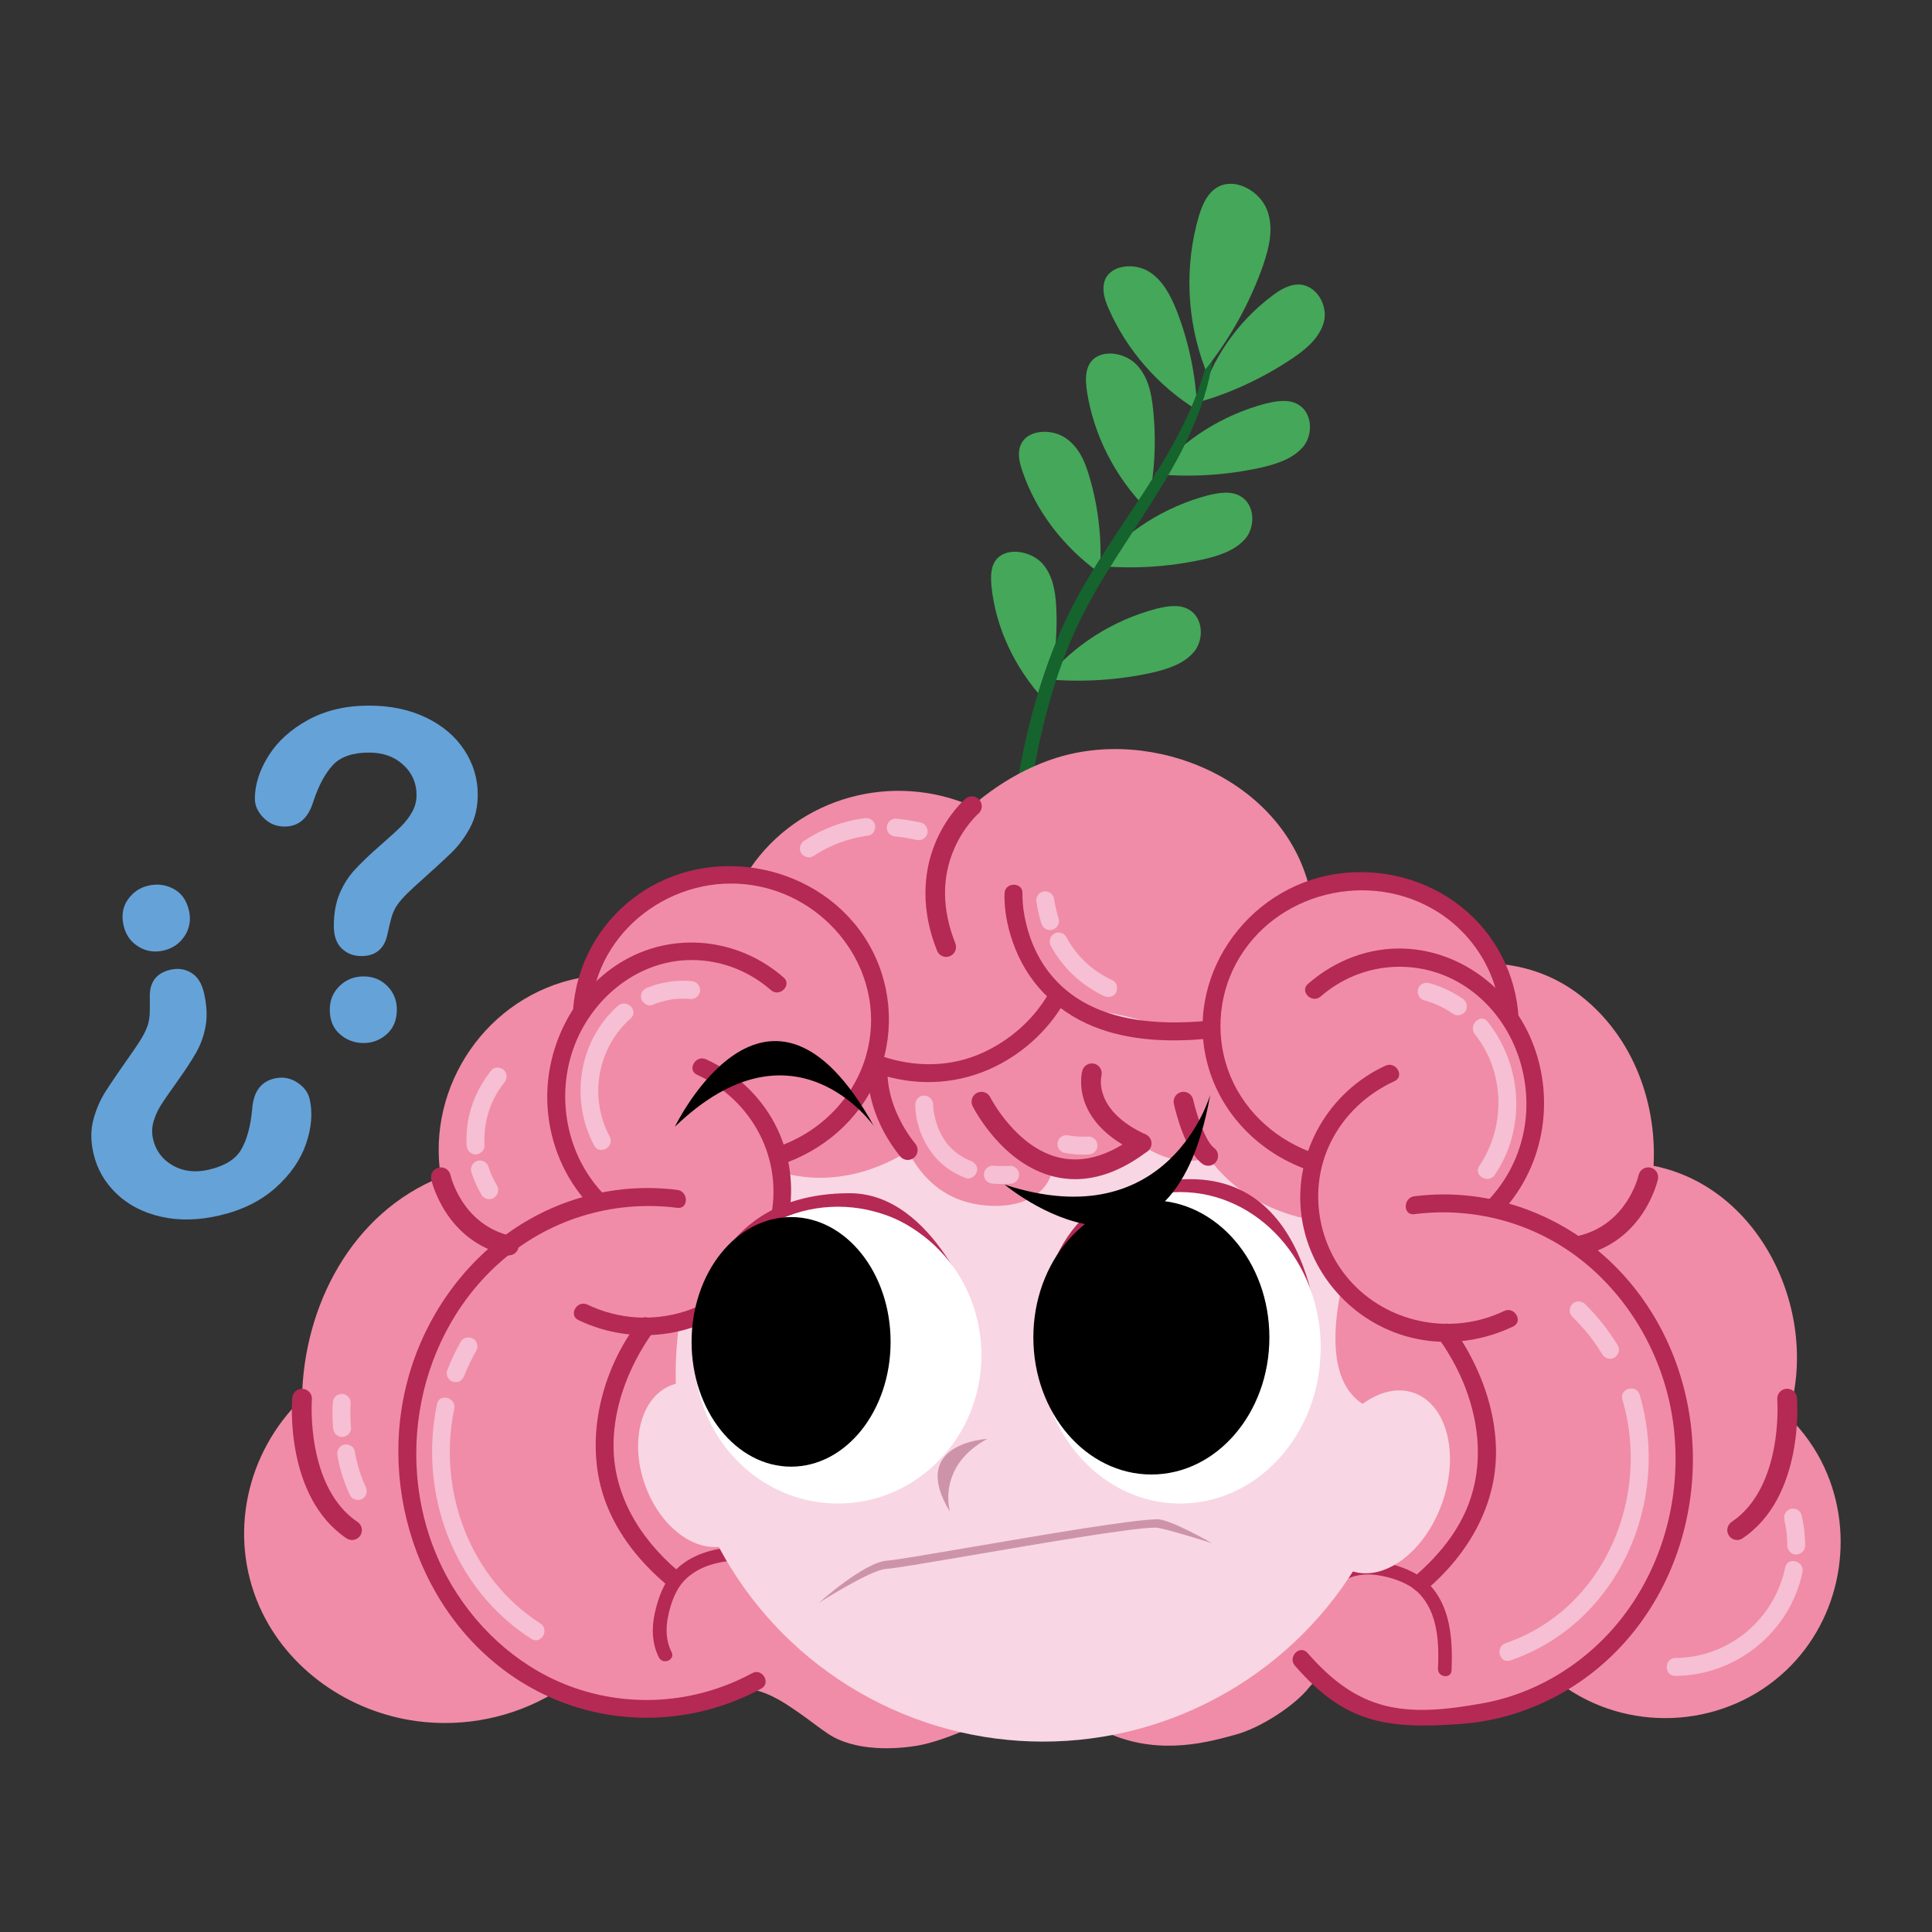 <?xml version="1.0" encoding="utf-8"?>
<!-- Generator: Adobe Illustrator 24.0.1, SVG Export Plug-In . SVG Version: 6.00 Build 0)  -->
<svg version="1.1" id="Capa_1" xmlns="http://www.w3.org/2000/svg" xmlns:xlink="http://www.w3.org/1999/xlink" x="0px" y="0px"
	 viewBox="0 0 566.93 566.93" style="enable-background:new 0 0 566.93 566.93;" xml:space="preserve">
<rect x="0" y="0" width="566.93" height="566.93" fill="#333333" stroke="none"/>
<style type="text/css">
	.st0{fill:#F9D6E4;}
	.st1{fill:#45A759;}
	.st2{fill:#15632D;}
	.st3{fill:#F08CA7;}
	.st4{fill:#B52955;}
	.st5{fill:#F6BFD3;}
	.st6{fill:#FFFFFF;}
	.st7{fill:#CD94A9;}
	.st8{fill:#E16874;}
	.st9{fill:#EEEEEE;}
	.st10{fill:#C9C7C7;}
	.st11{clip-path:url(#SVGID_2_);}
	.st12{clip-path:url(#SVGID_2_);fill:#F08CA7;}
	.st13{fill:#CBC9CA;}
	.st14{fill:#E1E0E0;}
	.st15{fill:#B693C3;}
	.st16{fill:#F8DF28;}
	.st17{fill:#65A2D8;}
	.st18{fill:#DEE275;}
	.st19{fill:#FFDB43;}
	.st20{fill:#E75C2A;}
	.st21{fill:#F49D4E;}
	.st22{opacity:0.5;}
	.st23{fill:#F3B0CF;}
	.st24{fill:#704F9A;}
	.st25{fill:#616160;}
	.st26{fill:#5AE4A7;}
	.st27{fill:#FF0000;}
	.st28{fill:#82CEE0;}
	.st29{fill:#9E6D0B;}
	.st30{fill:#828E0C;}
	.st31{fill:#FFFF00;}
	.st32{clip-path:url(#SVGID_4_);}
	.st33{clip-path:url(#SVGID_4_);fill:#F08CA7;}
	.st34{clip-path:url(#SVGID_6_);}
	.st35{clip-path:url(#SVGID_6_);fill:#F08CA7;}
	.st36{fill:none;stroke:#B52955;stroke-width:3;stroke-linecap:round;stroke-linejoin:round;stroke-miterlimit:10;}
</style>
<g>
	<g>
		<path class="st1" d="M351.31,120.35c-11.52-7.1-20.74-17.75-25.96-29.73c-1.26-2.72-2.2-5.98-0.99-8.76
			c1.97-4.18,8.57-4.74,12.75-2.18c4.18,2.57,6.44,7.16,8.22,11.59C348.97,100.68,350.95,110.54,351.31,120.35z"/>
		<path class="st1" d="M336.53,149.4c-9.45-9.58-15.64-21.9-17.59-34.67c-0.45-3.09-0.55-6.44,1.33-8.74
			c2.99-3.58,9.62-2.6,13.09,0.87s4.51,8.42,4.99,13.05C339.39,129.7,338.86,139.73,336.53,149.4z"/>
		<path class="st1" d="M322.78,168.21c-10.67-7.58-18.8-18.24-22.75-29.92c-0.98-2.76-1.67-5.93-0.13-8.46
			c2.25-3.83,8.87-4.01,12.85-1.25c3.98,2.75,5.75,7.18,7,11.56C322.4,149.2,323.4,158.72,322.78,168.21z"/>
		<path class="st1" d="M352,117.91c3.34-12.26,10.93-23.34,21.36-31.15c2.41-1.86,5.47-3.63,8.6-3.21c4.92,0.78,7.73,6.58,6.5,11.01
			c-1.27,4.54-5.12,7.83-9.01,10.46C371.13,110.62,361.82,115.12,352,117.91z"/>
		<path class="st1" d="M338.93,139.11c8.17-9.99,19.67-17.31,32.56-20.71c3.11-0.73,6.6-1.33,9.34,0.24
			c4.26,2.34,4.56,8.69,1.69,12.31c-3.03,3.69-7.92,5.22-12.65,6.3C359.84,139.45,349.38,140.11,338.93,139.11z"/>
		<path class="st1" d="M322.01,166.03c8.17-9.99,19.67-17.31,32.56-20.71c3.11-0.73,6.6-1.33,9.34,0.24
			c4.26,2.34,4.56,8.69,1.69,12.31c-3.03,3.69-7.92,5.22-12.65,6.3C342.93,166.37,332.46,167.03,322.01,166.03z"/>
		<path class="st1" d="M306.55,205.56c-8.79-9.49-14.42-21.48-15.62-33.63c-0.25-2.89-0.26-6.08,1.82-8.18
			c3.28-3.22,9.8-1.91,13.01,1.48c3.18,3.5,3.9,8.21,4.17,12.64C310.44,187.24,309.29,196.67,306.55,205.56z"/>
		<path class="st1" d="M306.9,199.3c8.17-9.99,19.67-17.31,32.56-20.71c3.11-0.73,6.6-1.33,9.34,0.24
			c4.26,2.34,4.56,8.69,1.69,12.31c-3.03,3.69-7.92,5.22-12.65,6.3C327.81,199.64,317.22,200.26,306.9,199.3z"/>
		<g>
			<path class="st2" d="M356.42,99.25c0.07-0.61-0.86-0.68-0.81-0.02c-5.33,33.4-31.89,56.54-44.78,86.87
				c-6.19,14.61-10.17,29.97-12.61,45.6c-2.63,16.2-5.01,33.26-4.63,49.84c-0.05,2.15,3.16,2.35,3.46,0.28
				c2.59-16.47,2.61-33.43,5.32-49.86c2.74-16.93,6.86-33.9,14.3-49.37C329.76,155.27,355.05,131.06,356.42,99.25L356.42,99.25z"/>
		</g>
		<path class="st1" d="M353.72,108.41c-5.58-14.53-6.16-30.54-1.91-45.05c1.04-3.47,2.69-7.12,5.96-8.7c5.2-2.45,12,1.65,14.03,6.93
			c2.03,5.28,0.66,10.94-1.13,16.2C366.82,88.74,361.09,99.18,353.72,108.41z"/>
	</g>
	<g>
		<path class="st3" d="M389.55,493.46c0,0-0.02-0.04-0.05-0.1C388.77,493,389.55,493.46,389.55,493.46z"/>
		<path class="st3" d="M535.33,430.57c-2.6-5.61-6.25-10.69-10.66-14.99c9.55-29.65-7.59-67.14-39.45-73.48
			c1.07-19.54-6.81-39.59-23.15-51.21c-6.22-4.42-13.41-7.07-20.98-7.91c-0.58-0.06-1.06,0.04-1.43,0.26
			c-1.28-1.4-1.67-2.72-1.67-2.72s-4.48-9.18-18.21-17.57c-13.73-8.39-29.21-3.99-34.1-2.73c-0.54,0.14-1.02,0.22-1.45,0.26
			c-7.8-31.61-45.88-47.75-75.45-37.7c-8.71,2.96-16.63,7.79-23.56,13.79c-23.15-10.14-50.77-2.81-65.14,18.33
			c-0.26,0.39-0.4,0.77-0.44,1.13c-1.42,0.34-2.47,0.29-2.47,0.29s0.72-2.09-18.69,2.78c-19.41,4.88-24.08,22.32-25.93,27.18
			c-0.15,0.39-0.32,0.75-0.5,1.07c-0.54-0.36-1.22-0.54-2.01-0.38c-26.96,5.25-44.99,31.51-40.68,58.46
			c-26.14,10.48-40.28,37.74-40.74,64.98c0,0-0.01,0.01-0.01,0.01c-16.32,15.78-21.7,39.99-12.52,60.91
			c8.15,18.56,26.46,31.12,46.34,33.74c13.85,1.83,28-1.06,40.01-8.19c0.5-0.29,0.83-0.67,1.03-1.09c0.75,0.19,1.2,0.39,1.2,0.39
			s10.84,3.39,19.73,4.73c8.89,1.34,20.8,1.18,29.46-4.27c8.65-5.45,10.76-0.8,10.76-0.8s10.26,6.99,18.23,12.38
			c7.97,5.39,20.11,4.7,26.88,3.48c6.77-1.23,23.4-7.52,28.2-14.37c4.8-6.85,6.78-1.63,6.78-1.63s6.4,6.64,21.42,12.85
			c15.02,6.21,29.15,2,36.51,0c7.36-2,17.3-8.55,21.39-13.69c3.67-4.61,5.2-2.09,5.48-1.52c0.67,0.32,2.6,1.33,7.55,3.99
			c10.36,5.57,23.64,6.36,34.83,5.19c11.2-1.17,21.06-4.86,24.24-7.84c0.86-0.81,1.68-1.32,2.49-1.58
			c-0.05,0.85,0.29,1.73,1.19,2.33c19.9,13.39,46.96,11.21,64.35-5.31C540.19,474.91,544.6,450.57,535.33,430.57z"/>
	</g>
	<g>
		<path class="st3" d="M133.65,322.53c0,0,3.2-14.5,14.52-21.76c11.32-7.27,18-9.75,18-9.75s4.54,0.54,6.38-4.31
			c1.85-4.85,6.52-22.3,25.93-27.18s18.69-2.78,18.69-2.78s5.47,0.23,8.45-4.44c2.98-4.67,14.38-15.4,28.87-16.56
			c14.5-1.16,27.8,2.83,27.8,2.83s2.34,3.57,9.85-3.04c7.51-6.61,18.96-13.26,36.82-12.15c17.85,1.11,28.89,5.04,36.64,13.04
			c7.75,8,14.33,17.5,14.33,17.5l0.9,4.61c0,0-0.05,3.39,4.84,2.13c4.89-1.26,20.37-5.66,34.1,2.73
			c13.73,8.39,18.21,17.57,18.21,17.57s1.22,4.17,6.56,5.6c5.34,1.43,25.67,8.67,31.88,25.57c6.2,16.91,6.25,24.02,6.25,24.02
			l0.07,4.99c0,0,0.05,2.31,4.64,4.58c4.6,2.27,20.95,5.9,29.33,23.24c8.39,17.33,9.3,27.19,8.09,34.08
			c-1.2,6.89-4.25,13.41-1.54,15.26c2.7,1.85,14.89,17.25,14.34,32.88c-0.55,15.64-6.11,26.76-11.58,33.57
			c-5.47,6.81-12.73,13.6-26.03,16.06c-13.3,2.45-29.45-0.6-33.81-4.18c-4.36-3.58-6.87-4.49-10.05-1.51
			c-3.18,2.98-13.04,6.66-24.24,7.84c-11.2,1.17-24.47,0.38-34.83-5.19c-10.36-5.57-7.5-3.88-7.5-3.88s-1.43-3.72-5.53,1.41
			c-4.09,5.14-14.03,11.69-21.39,13.69c-7.36,2-21.49,6.21-36.51,0c-15.02-6.21-21.42-12.85-21.42-12.85s-1.97-5.22-6.78,1.63
			c-4.8,6.85-21.42,13.14-28.2,14.37c-6.77,1.23-18.92,1.91-26.88-3.48c-7.97-5.39-20.33-17.03-28.99-11.58
			c-8.65,5.45-20.57,5.61-29.46,4.27c-8.89-1.34-19.73-4.73-19.73-4.73s-4.71-2.13-8.62,1.15c-3.91,3.28-33.39,11.12-50.79,0
			c-17.4-11.12-27.89-22.4-30.34-38.68c-2.45-16.28,0.69-25.7,5.15-32.69c4.45-6.99,7.16-10.31,7.16-10.31s3.49-2.63,4.05-8.62
			s3.21-29.2,14.72-40.59c11.51-11.39,19.19-16.25,19.19-16.25s7.03-0.66,6.57-6.33C131.3,338.62,133.26,326.26,133.65,322.53z"/>
		<g>
			<path class="st4" d="M395.06,463.46c3.36-1.7,6.97-1.74,10.6-0.99c3.81,0.79,7.99,2.27,10.75,5.11
				c5.59,5.75,5.88,14.58,5.56,22.09c-0.11,2.56,3.88,3.08,3.98,0.49c0.37-9-0.22-19.17-7.14-25.82c-3.32-3.19-7.93-4.82-12.35-5.8
				c-4.36-0.96-8.96-0.83-13,1.21C391.18,460.93,392.75,464.63,395.06,463.46L395.06,463.46z"/>
		</g>
		<g>
			<path class="st4" d="M197.06,484.77c-1.7-3.36-1.74-6.97-0.99-10.6c0.79-3.81,2.27-7.99,5.11-10.75
				c5.75-5.59,14.58-5.88,22.09-5.56c2.56,0.11,3.08-3.88,0.49-3.98c-9-0.37-19.17,0.22-25.82,7.14c-3.19,3.32-4.82,7.93-5.8,12.35
				c-0.96,4.36-0.83,8.96,1.21,13C194.54,488.65,198.24,487.08,197.06,484.77L197.06,484.77z"/>
		</g>
		<circle class="st0" cx="306.07" cy="403.26" r="107.8"/>
		<path class="st3" d="M361.12,315.94c-0.73-1.41-2.12-1.57-3.22-1.04c-1.33-3.18-2.55-6.29-2.39-7.06
			c0.33-1.67-0.44-5.18-0.44-5.18s-12.3,0.73-16.72,0c-4.42-0.73-20.56-5.43-23.15-7.2c-2.59-1.77-4.64-3.33-6.4,0
			c-1.75,3.33-3.97,6.38-13.58,12.2c-9.6,5.82-13.39,7.94-16.81,8.03c-3.42,0.09-11.57-1.12-11.57-1.12s-0.03-0.01-0.08-0.01
			c-0.77-2.46-5.06-2.16-5.14,0.89c-0.4,14.95,6.26,32.79,21.88,37.24c9.07,2.59,22.87,1.56,25.42-9.54
			c0.04-0.18,0.07-0.35,0.11-0.53c1.41,0.36,2.84,0.65,4.27,0.85c6.29,0.88,13.42,0.21,18.52-3.92c1.28-1.03,2.32-2.27,3.14-3.63
			c4.87,3.36,10.85,5.53,16.81,4.46c6.91-1.25,11.53-7.04,11.89-13.93C363.86,322.77,362.8,319.18,361.12,315.94z"/>
		<path class="st3" d="M221.39,340.74c0,0,28.24,18.3,61.02-16.03c0,0,32.68-33.88-7.88-34.33
			C233.98,289.94,219.29,323.34,221.39,340.74z"/>
		<path class="st3" d="M347.28,323.69c0,0,5.86,35.53,51.99,35.67c0,0,28.48-33.3,2.85-55.44
			C376.48,281.77,347.28,296.89,347.28,323.69z"/>
		<path class="st3" d="M327.8,272.93l-32.58,34.73c0,0-8.05,12.49-33.6,7.79c0,0-9.49,11.93-34.04,21.28c0,0,15.47,47.18-39.87,50.7
			C187.7,387.43,166.15,261.07,327.8,272.93z"/>
		<path class="st3" d="M399.27,359.36c0,0-19.1,46.22,4.06,54.28s66.17-1.04,42.31-40.16C421.78,334.36,399.27,359.36,399.27,359.36
			z"/>
		<path class="st3" d="M356.14,284.92c0,0-18.46,43.32,30.05,53.68c0,0-14.44,61.2,65.26,47.76
			C451.45,386.35,458.18,259.91,356.14,284.92z"/>
		<g>
			<path class="st4" d="M307.69,291.58c-4.43,7.64-11.33,13.69-19.36,17.35c-9.33,4.26-19.73,4.3-29.38,1.07
				c-3.22-1.08-4.6,4-1.4,5.07c10.78,3.61,22.28,3.3,32.71-1.28c9.1-3.99,16.98-10.97,21.97-19.56
				C313.94,291.3,309.39,288.65,307.69,291.58L307.69,291.58z"/>
		</g>
		<g>
			<path class="st4" d="M294.78,262.15c-0.2,5.43,1.14,11.21,3.14,16.22c4.52,11.35,13.52,19.61,25.03,23.64
				c10.02,3.5,20.96,3.76,31.43,2.79c3.34-0.31,3.37-5.57,0-5.26c-14.81,1.38-31.87,0.33-43.24-10.52
				c-6.13-5.85-9.57-13.65-10.79-21.94c-0.11-0.73,0.07,0.56-0.02-0.15c-0.02-0.2-0.05-0.4-0.07-0.6c-0.04-0.36-0.08-0.73-0.11-1.09
				c-0.04-0.54-0.08-1.08-0.1-1.62c-0.02-0.49-0.03-0.99-0.02-1.48C300.16,258.77,294.9,258.77,294.78,262.15L294.78,262.15z"/>
		</g>
		<g>
			<path class="st4" d="M441.38,384.7c-14.78,7.09-32.83,4-44.23-7.81c-10.57-10.94-13.44-27.9-6.7-41.62
				c3.97-8.08,10.62-14.28,18.77-18.02c3.07-1.41,0.4-5.94-2.65-4.54c-16.62,7.63-26.97,25.38-24.72,43.64
				c2.06,16.71,14.19,30.81,30.3,35.63c10.59,3.17,21.96,2.02,31.89-2.74C447.08,387.77,444.42,383.24,441.38,384.7L441.38,384.7z"
				/>
		</g>
		<g>
			<path class="st4" d="M422.34,393.02c-0.76-0.97,0.19,0.28,0.43,0.61c0.69,0.97,1.34,1.97,1.96,2.99
				c2.07,3.38,3.88,6.94,5.29,10.65c4.15,10.88,5.12,22.75,1.03,33.8c-3.18,8.6-9.22,15.74-16.1,21.65
				c-2.57,2.21,1.16,5.91,3.72,3.72c12.05-10.36,20.44-24.44,20.32-40.66c-0.08-10.69-3.56-21.26-8.9-30.45
				c-1.22-2.09-2.53-4.13-4.03-6.03C423.97,386.64,420.27,390.38,422.34,393.02L422.34,393.02z"/>
		</g>
		<g>
			<path class="st4" d="M386.18,338.59c-11.11-3.64-20.53-11.82-25.08-22.68c-4.48-10.67-3.85-23.11,1.67-33.28
				c11.34-20.91,39.18-27.62,59.15-15.01c10.77,6.8,17.74,18.45,18.45,31.17c0.19,3.36,5.45,3.39,5.26,0
				c-0.72-12.81-6.78-24.72-16.85-32.71c-10.33-8.19-23.66-11.56-36.67-9.63c-26.54,3.94-45.26,30.92-37.41,57.07
				c4.33,14.43,15.89,25.48,30.08,30.12C388.01,344.72,389.39,339.64,386.18,338.59L386.18,338.59z"/>
		</g>
		<g>
			<path class="st4" d="M387.53,292.42c11.63-10.16,28.43-11.62,41.57-3.51c12.71,7.85,19.57,22.73,18.75,37.46
				c-0.52,9.41-4.32,18.45-10.72,25.37c-2.29,2.48,1.41,6.21,3.72,3.72c12.77-13.81,15.71-34.28,8.07-51.37
				c-6.47-14.47-20.66-25.03-36.66-25.72c-10.52-0.46-20.58,3.47-28.45,10.35C381.26,290.93,384.99,294.63,387.53,292.42
				L387.53,292.42z"/>
		</g>
		<path class="st3" d="M438.91,377.41c0,0,23.51,6.9,22.22,42.36c-1.29,35.46-14.14,45.4-18.43,55.45
			c-4.29,10.05,16.31,21.32,30.02,7.19c13.71-14.13,26.26-44.53,19.49-72.42c-6.77-27.9-15.52-35.41-31.09-45.57
			C445.56,354.26,425.86,364.11,438.91,377.41z"/>
		<g>
			<path class="st4" d="M415,356.29c18.7-2.38,37.47,3.21,51.68,15.66c13.61,11.92,22.36,28.94,24.46,46.89
				c2.18,18.56-2.28,37.56-12.99,52.93c-10.1,14.48-25.61,24.88-43.03,28.04c-22.98,4.18-36.28,2.64-51.43-14.76
				c-2.23-2.56-5.93,1.18-3.72,3.72c14.6,16.77,26.57,18.76,48.91,17.09c18.85-1.41,36.44-10.61,48.74-24.9
				c26.31-30.57,25.47-78.6-2.3-107.98c-15.48-16.37-37.91-24.8-60.32-21.94C411.69,351.46,411.65,356.72,415,356.29L415,356.29z"/>
		</g>
		<path class="st3" d="M120.8,411.65c0,0,9.43-34.6,28.51-45.74c19.09-11.15,27.58-13.72,35.46-14.18
			c7.88-0.46,14.78,1.31,13.3,5.49c-1.48,4.19-26.84,10.23-31.77,26.17c-4.93,15.94-14.78,42.91-4.19,63.41
			c10.59,20.5,18.47,41.43,11.08,42.91c-7.39,1.48-44.21-11.23-50.05-39.23C117.29,422.48,118.83,419.77,120.8,411.65z"/>
		<g>
			<g>
				<path class="st4" d="M169.73,387.37c16.78,8.05,37.23,5.01,50.37-8.38c12.3-12.53,15.52-31.68,8.08-47.57
					c-4.26-9.09-11.89-16.41-20.98-20.58c-3.05-1.4-5.73,3.13-2.65,4.54c14.7,6.75,23.89,21.77,22.23,38.03
					c-1.48,14.5-12.08,27.03-25.88,31.42c-9.38,2.99-19.63,2.26-28.51-2C169.35,381.37,166.68,385.9,169.73,387.37L169.73,387.37z"
					/>
			</g>
			<g>
				<path class="st4" d="M187.7,387.43c-11.53,14.65-16.66,36.13-9.82,53.8c3.56,9.21,9.77,16.94,17.21,23.34
					c2.55,2.2,6.29-1.51,3.72-3.72c-11.29-9.71-19.15-22.58-18.76-37.82c0.24-9.59,3.5-18.98,8.34-27.2
					c0.74-1.26,1.52-2.49,2.35-3.69c0.28-0.4,1.44-1.94,0.69-0.99C193.49,388.52,189.8,384.77,187.7,387.43L187.7,387.43z"/>
			</g>
			<g>
				<path class="st4" d="M228.98,341.8c12.53-4.1,23.11-13.17,28.34-25.37c5.18-12.1,4.62-26.04-1.46-37.7
					c-12.46-23.89-44.45-31.79-66.96-17.32c-12.23,7.87-19.95,21.01-20.77,35.53c-0.19,3.38,5.07,3.37,5.26,0
					c1.34-23.91,24.32-40.88,47.6-37.16c23.29,3.73,39.85,26.96,33.11,50.14c-3.71,12.78-13.97,22.69-26.52,26.8
					C224.38,337.78,225.75,342.86,228.98,341.8L228.98,341.8z"/>
			</g>
			<g>
				<path class="st4" d="M229.95,286.83c-13.38-11.68-32.72-13.73-47.94-4.33c-14.33,8.85-22.43,25.73-21.33,42.43
					c0.7,10.69,4.95,20.78,12.23,28.65c2.3,2.49,6.01-1.24,3.72-3.72c-11.08-11.98-13.83-30.1-7.25-45
					c5.59-12.66,17.7-22.34,31.77-23.1c9.22-0.5,18.15,2.73,25.09,8.79C228.77,292.77,232.5,289.06,229.95,286.83L229.95,286.83z"/>
			</g>
			<g>
				<path class="st4" d="M198.77,349.17c-18.3-2.33-36.82,2.77-51.45,13.97c-13.99,10.72-23.89,26.28-28.1,43.37
					c-8.59,34.91,6.99,74.28,39.9,90.46c20.35,10,44.33,9.34,64.25-1.45c2.98-1.61,0.32-6.15-2.65-4.54
					c-16.8,9.1-36.82,10.42-54.6,3.39c-14.96-5.92-27.25-17.54-34.91-31.58C115,433.04,120.88,393.91,146.07,371
					c14.33-13.04,33.51-19.01,52.7-16.57C202.11,354.85,202.08,349.59,198.77,349.17L198.77,349.17z"/>
			</g>
		</g>
		<path class="st4" d="M203.79,397.65c0,0-1.43-47.51,45.55-47.51c24.98,0,37.19,36.1,37.19,36.1s-11.82-36.93-44.28-30.64
			C208.28,362.19,203.79,397.65,203.79,397.65z"/>
		<path class="st4" d="M387.56,401.63c0,0,1.07-55.61-38.2-55.61c-41.58,0-43.37,37.51-43.37,37.51s8.82-36.82,46.46-32.15
			C388.48,355.86,387.56,401.63,387.56,401.63z"/>
		<g>
			<g>
				<path class="st5" d="M181.33,295.15c-11.53,10.2-14.2,27.54-6.97,40.99c1.6,2.98,6.14,0.33,4.54-2.65
					c-6.17-11.48-3.6-26,6.15-34.62C187.59,296.62,183.86,292.92,181.33,295.15L181.33,295.15z"/>
			</g>
			<g>
				<path class="st5" d="M202.8,287.88c-4.33-0.37-8.78,0.3-12.8,1.94c-0.66,0.27-1.2,0.57-1.57,1.21
					c-0.33,0.56-0.47,1.39-0.27,2.03c0.4,1.22,1.87,2.39,3.23,1.84c1.85-0.75,3.78-1.31,5.76-1.63c0.11-0.02,0.22-0.03,0.33-0.05
					c-0.34,0.04-0.35,0.04-0.04,0.01c0.22-0.03,0.44-0.05,0.66-0.07c0.52-0.05,1.03-0.08,1.55-0.1c1.05-0.04,2.11,0,3.16,0.09
					c1.37,0.12,2.69-1.29,2.63-2.63C205.37,288.98,204.28,288,202.8,287.88L202.8,287.88z"/>
			</g>
			<g>
				<path class="st5" d="M291.35,347.33c1.69,0.13,3.38,0.13,5.07,0.04c0.7-0.04,1.36-0.27,1.86-0.77c0.46-0.46,0.8-1.2,0.77-1.86
					c-0.03-0.68-0.25-1.39-0.77-1.86c-0.5-0.46-1.16-0.81-1.86-0.77c-1.69,0.1-3.38,0.09-5.07-0.04c-0.64-0.05-1.42,0.33-1.86,0.77
					c-0.46,0.46-0.8,1.2-0.77,1.86c0.03,0.68,0.25,1.39,0.77,1.86C290.02,347.05,290.62,347.27,291.35,347.33L291.35,347.33z"/>
			</g>
			<g>
				<path class="st5" d="M268.58,324.1c0.01,6.04,2.72,12.48,7.01,16.69c2.24,2.2,4.91,3.77,7.83,4.9c1.32,0.51,2.88-0.57,3.23-1.84
					c0.41-1.49-0.51-2.72-1.84-3.23c-0.17-0.07-0.34-0.13-0.51-0.2c0.05,0.02,0.29,0.12,0.01,0c-0.28-0.13-0.55-0.25-0.83-0.39
					c-0.52-0.26-1.03-0.55-1.53-0.86c-0.47-0.3-0.94-0.61-1.38-0.95c0.39,0.29-0.17-0.14-0.28-0.24c-0.23-0.19-0.45-0.4-0.68-0.6
					c-0.37-0.35-0.73-0.72-1.08-1.1c-0.14-0.16-0.28-0.32-0.42-0.48c-0.09-0.11-0.18-0.22-0.27-0.33c-0.25-0.29,0.25,0.34,0.02,0.04
					c-0.58-0.78-1.11-1.59-1.58-2.45c-0.2-0.36-0.39-0.73-0.56-1.1c-0.09-0.2-0.18-0.39-0.27-0.59c-0.06-0.13-0.17-0.46,0.05,0.13
					c-0.04-0.11-0.09-0.22-0.13-0.33c-0.28-0.74-0.54-1.48-0.75-2.23c-0.19-0.68-0.36-1.37-0.49-2.06
					c-0.06-0.29-0.11-0.58-0.15-0.87c-0.02-0.11-0.03-0.23-0.05-0.34c-0.01-0.05,0.08,0.72,0.02,0.17
					c-0.06-0.58-0.13-1.15-0.13-1.73c0-1.42-1.21-2.63-2.63-2.63C269.78,321.47,268.58,322.67,268.58,324.1L268.58,324.1z"/>
			</g>
			<g>
				<path class="st5" d="M312.24,338.27c2.33,0.48,4.8,0.64,7.17,0.5c0.7-0.04,1.35-0.26,1.86-0.77c0.46-0.46,0.8-1.2,0.77-1.86
					c-0.03-0.68-0.25-1.39-0.77-1.86c-0.5-0.46-1.16-0.81-1.86-0.77c-1.75,0.11-3.51,0.02-5.25-0.21c0.23,0.03,0.47,0.06,0.7,0.09
					c-0.41-0.06-0.82-0.11-1.22-0.2c-0.7-0.14-1.4-0.1-2.03,0.26c-0.55,0.32-1.07,0.94-1.21,1.57c-0.15,0.67-0.12,1.43,0.27,2.03
					C311.02,337.61,311.57,338.13,312.24,338.27L312.24,338.27z"/>
			</g>
			<g>
				<path class="st5" d="M253.5,240.11c-6.23,0.84-12.25,3.11-17.49,6.56c-1.19,0.78-1.69,2.33-0.94,3.6
					c0.69,1.18,2.41,1.73,3.6,0.94c4.98-3.27,10.26-5.22,16.24-6.03c1.37-0.18,2.23-2.01,1.84-3.23
					C256.24,240.44,254.96,239.91,253.5,240.11L253.5,240.11z"/>
			</g>
			<g>
				<path class="st5" d="M270.27,241.39c-2.44-0.56-4.93-0.94-7.42-1.17c-0.63-0.06-1.42,0.34-1.86,0.77
					c-0.46,0.46-0.8,1.2-0.77,1.86c0.03,0.68,0.25,1.39,0.77,1.86c0.54,0.5,1.13,0.7,1.86,0.77c0.74,0.07,1.48,0.15,2.22,0.25
					c-0.23-0.03-0.47-0.06-0.7-0.09c1.51,0.21,3.02,0.48,4.51,0.82c0.68,0.16,1.41,0.09,2.03-0.26c0.55-0.32,1.07-0.94,1.21-1.57
					C272.42,243.28,271.71,241.72,270.27,241.39L270.27,241.39z"/>
			</g>
			<g>
				<path class="st5" d="M308.37,277.59c3.47,6.4,8.94,11.51,15.5,14.65c1.24,0.59,2.9,0.38,3.6-0.94c0.62-1.17,0.38-2.96-0.94-3.6
					c-1.72-0.82-3.37-1.77-4.94-2.86c-0.16-0.11-0.32-0.23-0.48-0.34c-0.06-0.05-0.62-0.46-0.38-0.28c0.26,0.2-0.23-0.18-0.28-0.22
					c-0.18-0.14-0.35-0.29-0.53-0.43c-0.65-0.54-1.27-1.11-1.87-1.71c-0.55-0.55-1.09-1.12-1.59-1.7c-0.25-0.29-0.49-0.58-0.73-0.87
					c-0.16-0.19-0.36-0.47-0.09-0.11c-0.12-0.16-0.24-0.32-0.36-0.48c-0.88-1.2-1.66-2.45-2.37-3.76c-0.66-1.21-2.43-1.7-3.6-0.94
					C308.09,274.78,307.67,276.29,308.37,277.59L308.37,277.59z"/>
			</g>
			<g>
				<path class="st5" d="M304.18,264.88c0.3,2.07,0.77,4.12,1.41,6.12c0.21,0.65,0.62,1.22,1.21,1.57c0.56,0.33,1.39,0.47,2.03,0.26
					c0.64-0.21,1.25-0.6,1.57-1.21c0.32-0.61,0.48-1.35,0.26-2.03c-0.63-2-1.1-4.04-1.41-6.12c-0.09-0.61-0.71-1.28-1.21-1.57
					c-0.56-0.33-1.39-0.47-2.03-0.26c-0.64,0.21-1.25,0.6-1.57,1.21c-0.09,0.21-0.18,0.42-0.27,0.63
					C304.06,263.95,304.06,264.41,304.18,264.88L304.18,264.88z"/>
			</g>
			<g>
				<g>
					<path class="st5" d="M142.18,336.13c-0.37-6.63,1.59-13.21,5.74-18.36c0.89-1.1,1.08-2.64,0-3.72c-0.92-0.92-2.82-1.11-3.72,0
						c-5.05,6.25-7.73,14.02-7.28,22.07c0.08,1.42,1.15,2.63,2.63,2.63C140.91,338.75,142.26,337.55,142.18,336.13L142.18,336.13z"
						/>
				</g>
				<g>
					<path class="st5" d="M145.84,347.91c-0.68-1.15-1.28-2.34-1.8-3.56c0.09,0.21,0.18,0.42,0.26,0.63
						c-0.35-0.83-0.66-1.67-0.93-2.53c-0.21-0.65-0.61-1.22-1.21-1.57c-0.56-0.33-1.39-0.47-2.03-0.26
						c-0.64,0.21-1.25,0.6-1.57,1.21c-0.32,0.61-0.48,1.35-0.27,2.03c0.74,2.34,1.74,4.61,2.99,6.72c0.34,0.57,0.93,1.03,1.57,1.21
						c0.63,0.17,1.47,0.1,2.03-0.26C146.09,350.74,146.59,349.18,145.84,347.91L145.84,347.91z"/>
				</g>
			</g>
			<g>
				<g>
					<path class="st5" d="M103.02,419.03c-0.23-2.45-0.27-4.92-0.12-7.38c0.09-1.38-1.27-2.69-2.63-2.63
						c-1.5,0.07-2.54,1.16-2.63,2.63c-0.15,2.46-0.11,4.93,0.12,7.38c0.07,0.71,0.25,1.34,0.77,1.86c0.46,0.46,1.2,0.8,1.86,0.77
						c0.68-0.03,1.39-0.25,1.86-0.77C102.69,420.4,103.08,419.71,103.02,419.03L103.02,419.03z"/>
				</g>
				<g>
					<path class="st5" d="M107.29,436.22c-0.19-0.41-0.38-0.83-0.57-1.25c-0.12-0.27-0.1-0.24,0.03,0.08
						c-0.05-0.12-0.1-0.24-0.15-0.36c-0.07-0.18-0.15-0.37-0.22-0.55c-0.35-0.9-0.67-1.81-0.95-2.73c-0.57-1.84-1.02-3.73-1.34-5.63
						c-0.23-1.36-1.97-2.24-3.23-1.84c-1.46,0.47-2.09,1.78-1.84,3.23c0.7,4.06,1.97,7.97,3.73,11.69c0.59,1.25,2.48,1.67,3.6,0.94
						C107.63,438.99,107.92,437.56,107.29,436.22L107.29,436.22z"/>
				</g>
			</g>
			<g>
				<g>
					<path class="st5" d="M128.23,412c-5.46,26.29,4.8,54.24,27.68,68.92c2.86,1.83,5.5-2.72,2.65-4.54
						c-20.81-13.35-30.23-39.08-25.27-62.98C133.99,410.1,128.92,408.69,128.23,412L128.23,412z"/>
				</g>
				<g>
					<path class="st5" d="M135.19,393.73c-1.54,2.74-2.86,5.59-4.02,8.52c-0.23,0.6-0.04,1.5,0.27,2.03
						c0.32,0.55,0.94,1.07,1.57,1.21c0.67,0.15,1.43,0.12,2.03-0.26c0.61-0.39,0.94-0.9,1.21-1.57c0.2-0.51,0.41-1.02,0.62-1.52
						c-0.09,0.21-0.18,0.42-0.26,0.63c0.92-2.18,1.97-4.3,3.13-6.37c0.68-1.2,0.33-2.93-0.94-3.6
						C137.54,392.13,135.91,392.45,135.19,393.73L135.19,393.73z"/>
				</g>
			</g>
			<g>
				<g>
					<path class="st5" d="M523.85,459.96c-3.2,15.29-16.55,26.45-32.22,26.56c-3.38,0.02-3.39,5.28,0,5.26
						c17.88-0.12,33.62-12.87,37.29-30.42C529.61,458.06,524.54,456.64,523.85,459.96L523.85,459.96z"/>
				</g>
				<g>
					<path class="st5" d="M523.6,446.01c0.27,1.16,0.48,2.33,0.64,3.5c-0.03-0.23-0.06-0.47-0.09-0.7c0.2,1.57,0.31,3.15,0.31,4.73
						c0,1.37,1.21,2.69,2.63,2.63c1.42-0.06,2.63-1.16,2.63-2.63c-0.01-3-0.37-6.01-1.05-8.93c-0.31-1.34-1.92-2.26-3.23-1.84
						C524.04,443.23,523.27,444.57,523.6,446.01L523.6,446.01z"/>
				</g>
			</g>
			<g>
				<path class="st5" d="M476.08,410.68c8.41,28.5-5.25,61.54-34.27,71.49c-3.18,1.09-1.82,6.17,1.4,5.07
					c31.69-10.86,47.2-46.58,37.94-77.95C480.2,406.05,475.12,407.43,476.08,410.68L476.08,410.68z"/>
			</g>
			<g>
				<path class="st5" d="M461.37,386.38c1.74,1.7,3.37,3.5,4.88,5.39c0.09,0.11,0.17,0.22,0.26,0.32c0.04,0.05,0.33,0.39,0.11,0.14
					c-0.24-0.28,0.13,0.17,0.17,0.23c0.08,0.11,0.17,0.22,0.25,0.33c0.37,0.5,0.73,1,1.09,1.51c0.71,1.02,1.39,2.07,2.04,3.13
					c0.72,1.17,2.39,1.72,3.6,0.94c1.18-0.76,1.71-2.34,0.94-3.6c-2.69-4.41-5.92-8.51-9.61-12.12c-0.98-0.96-2.75-1.05-3.72,0
					C460.42,383.7,460.32,385.36,461.37,386.38L461.37,386.38z"/>
			</g>
			<g>
				<path class="st5" d="M432.8,303.51c8.79,11.06,9.15,26.98,1.29,38.6c-1.9,2.81,2.65,5.44,4.54,2.65
					c9.28-13.72,8.1-32.13-2.11-44.97C434.42,297.14,430.72,300.89,432.8,303.51L432.8,303.51z"/>
			</g>
			<g>
				<path class="st5" d="M417.92,293.54c0.83,0.23,1.66,0.49,2.47,0.79c0.34,0.13,0.7,0.33,1.05,0.41
					c-0.38-0.16-0.44-0.19-0.18-0.08c0.1,0.04,0.2,0.09,0.3,0.13c0.2,0.09,0.39,0.18,0.59,0.27c1.51,0.71,2.96,1.56,4.35,2.5
					c1.14,0.78,2.97,0.25,3.6-0.94c0.71-1.33,0.27-2.77-0.94-3.6c-2.99-2.04-6.34-3.6-9.83-4.56c-1.32-0.37-2.92,0.45-3.23,1.84
					C415.77,291.7,416.5,293.15,417.92,293.54L417.92,293.54z"/>
			</g>
		</g>
		
			<ellipse transform="matrix(0.334 -0.943 0.943 0.334 -139.879 671.909)" class="st0" cx="405.44" cy="434.92" rx="27.68" ry="18.58"/>
		
			<ellipse transform="matrix(0.943 -0.334 0.334 0.943 -131.661 93.23)" class="st0" cx="205.44" cy="429.7" rx="17.35" ry="24.86"/>
		<ellipse class="st6" cx="346.31" cy="395.5" rx="41.25" ry="45.7"/>
		<ellipse class="st6" cx="245.89" cy="397.65" rx="42.1" ry="43.55"/>
		<ellipse cx="232.14" cy="393.76" rx="29.2" ry="36.62"/>
		<ellipse cx="337.86" cy="392.45" rx="34.63" ry="40.23"/>
		<path class="st7" d="M289.69,422.24c0,0-23.31,1.1-10.92,21.41C278.77,443.64,274.69,430.41,289.69,422.24z"/>
		<g>
			<path class="st7" d="M240.3,470.33c0,0,13.28-11.95,20.07-12.38c2.23-0.14,13.24-2.02,24.9-4.01
				c20.95-3.58,47.03-8.04,54.36-8.12c3.75-0.04,16.01,7.01,16.01,7.01s-14.45-4.59-16.64-4.57c-6.9,0.07-33.84,4.68-53.51,8.05
				c-14.23,2.44-23.08,3.93-25.47,4.08C255.47,460.63,240.3,470.33,240.3,470.33z"/>
		</g>
	</g>
	<g>
		<g>
			<path class="st4" d="M149.31,368.39c-0.21,0-0.43-0.02-0.65-0.07c-17.88-4.11-21.96-21.51-22.12-22.25
				c-0.35-1.56,0.64-3.11,2.2-3.45c1.56-0.35,3.1,0.63,3.45,2.19c0.14,0.62,3.52,14.6,17.77,17.87c1.56,0.36,2.53,1.91,2.17,3.47
				C151.82,367.48,150.63,368.39,149.31,368.39z"/>
		</g>
		<g>
			<path class="st4" d="M103.29,451.9c-0.56,0-1.12-0.16-1.61-0.49c-18.05-12.16-16.03-40.04-15.93-41.22
				c0.13-1.59,1.52-2.78,3.12-2.65c1.59,0.13,2.78,1.52,2.65,3.11l0,0c-0.02,0.26-1.83,25.7,13.4,35.96
				c1.33,0.89,1.68,2.69,0.78,4.02C105.13,451.46,104.22,451.9,103.29,451.9z"/>
		</g>
		<g>
			<path class="st4" d="M463.73,368.39c-1.32,0-2.51-0.91-2.82-2.25c-0.36-1.56,0.62-3.11,2.17-3.47
				c14.26-3.28,17.63-17.28,17.77-17.87c0.36-1.55,1.9-2.53,3.46-2.18c1.56,0.35,2.53,1.89,2.19,3.45
				c-0.16,0.74-4.24,18.14-22.12,22.25C464.16,368.36,463.94,368.39,463.73,368.39z"/>
		</g>
		<g>
			<path class="st4" d="M509.75,451.9c-0.93,0-1.84-0.45-2.4-1.28c-0.89-1.33-0.54-3.12,0.78-4.02
				c15.28-10.29,13.42-35.7,13.4-35.96c-0.13-1.59,1.06-2.99,2.65-3.12c1.6-0.13,2.99,1.06,3.12,2.65
				c0.09,1.18,2.12,29.06-15.93,41.22C510.86,451.74,510.3,451.9,509.75,451.9z"/>
		</g>
		<g>
			<path class="st4" d="M277.66,280.8c-1.15,0-2.24-0.69-2.69-1.83c-5.72-14.38-3.19-25.71-0.06-32.68
				c3.41-7.58,8.21-11.75,8.41-11.92c1.22-1.04,3.04-0.9,4.08,0.32c1.04,1.21,0.9,3.04-0.31,4.07c-0.07,0.06-4.16,3.67-7.01,10.13
				c-3.78,8.59-3.69,17.99,0.26,27.93c0.59,1.49-0.13,3.17-1.62,3.76C278.38,280.73,278.02,280.8,277.66,280.8z"/>
		</g>
		<g>
			<path class="st4" d="M266.38,340.38c-0.85,0-1.69-0.37-2.26-1.08c-10.08-12.57-9.48-24.32-9.45-24.82
				c0.1-1.6,1.47-2.81,3.07-2.71c1.59,0.1,2.8,1.46,2.71,3.05c0,0.07-0.11,2.59,0.83,6.38c0.87,3.51,2.86,8.87,7.35,14.48
				c1,1.25,0.8,3.07-0.45,4.07C267.65,340.17,267.01,340.38,266.38,340.38z"/>
		</g>
		<g>
			<path class="st4" d="M315.51,346.02c-2,0-3.99-0.23-5.96-0.69c-15.44-3.6-23.8-20.07-24.15-20.76c-0.71-1.43-0.13-3.17,1.3-3.88
				c1.43-0.71,3.17-0.13,3.88,1.3c0.1,0.19,7.56,14.76,20.32,17.72c7.02,1.62,14.52-0.56,22.32-6.49c1.27-0.97,3.09-0.72,4.06,0.55
				c0.97,1.27,0.72,3.09-0.55,4.06C329.55,343.27,322.44,346.02,315.51,346.02z"/>
		</g>
		<g>
			<path class="st4" d="M354.54,342.08c-0.6,0-1.2-0.19-1.72-0.57c-5.03-3.73-7.85-15.32-8.36-17.6c-0.35-1.56,0.63-3.11,2.19-3.46
				c1.56-0.35,3.11,0.63,3.46,2.19l0,0c1.08,4.81,3.71,12.41,6.16,14.22c1.28,0.95,1.55,2.76,0.6,4.05
				C356.3,341.67,355.42,342.08,354.54,342.08z"/>
		</g>
		<g>
			<path class="st4" d="M334.96,338.41c-0.4,0-0.81-0.08-1.2-0.26c-19.96-9.14-16.33-23.37-16.16-23.97
				c0.42-1.54,2.01-2.45,3.56-2.03c1.53,0.42,2.44,1.99,2.04,3.53c-0.12,0.47-2.28,10.22,12.98,17.21c1.45,0.67,2.09,2.38,1.43,3.84
				C337.11,337.78,336.06,338.41,334.96,338.41z"/>
		</g>
	</g>
	<path d="M198.04,330.63c0,0,27.22-56.43,58.38-0.19C256.42,330.43,233.08,296.85,198.04,330.63z"/>
	<path d="M294.83,347.63c0,0,48.41,40.59,60.31-26.41C355.15,321.22,343.15,363.39,294.83,347.63z"/>
	<g>
		<path class="st17" d="M74.79,234.4c0-4.14,1.33-8.34,3.99-12.59c2.66-4.25,6.54-7.77,11.64-10.56c5.1-2.79,11.05-4.19,17.85-4.19
			c6.32,0,11.9,1.17,16.74,3.5c4.84,2.33,8.58,5.5,11.22,9.51c2.64,4.01,3.96,8.37,3.96,13.08c0,3.71-0.75,6.95-2.26,9.74
			c-1.5,2.79-3.29,5.2-5.36,7.23c-2.07,2.03-5.79,5.44-11.15,10.23c-1.48,1.35-2.67,2.54-3.56,3.56c-0.89,1.02-1.56,1.96-1.99,2.81
			c-0.44,0.85-0.77,1.7-1.01,2.55c-0.24,0.85-0.6,2.34-1.08,4.48c-0.83,4.54-3.42,6.8-7.78,6.8c-2.27,0-4.18-0.74-5.72-2.22
			c-1.55-1.48-2.32-3.68-2.32-6.61c0-3.66,0.57-6.83,1.7-9.51c1.13-2.68,2.64-5.04,4.51-7.06c1.87-2.03,4.4-4.44,7.59-7.23
			c2.79-2.44,4.81-4.28,6.05-5.53c1.24-1.24,2.29-2.63,3.14-4.15c0.85-1.53,1.28-3.18,1.28-4.97c0-3.49-1.3-6.43-3.89-8.83
			c-2.59-2.4-5.94-3.6-10.04-3.6c-4.8,0-8.33,1.21-10.59,3.63c-2.27,2.42-4.19,5.98-5.76,10.69c-1.48,4.93-4.29,7.39-8.44,7.39
			c-2.44,0-4.5-0.86-6.18-2.58C75.63,238.26,74.79,236.4,74.79,234.4z M106.71,306.07c-2.66,0-4.98-0.86-6.96-2.58
			c-1.98-1.72-2.98-4.13-2.98-7.23c0-2.75,0.96-5.06,2.88-6.93c1.92-1.87,4.27-2.81,7.06-2.81c2.75,0,5.06,0.94,6.93,2.81
			c1.87,1.87,2.81,4.19,2.81,6.93c0,3.05-0.98,5.45-2.94,7.19C111.55,305.2,109.28,306.07,106.71,306.07z"/>
	</g>
	<g>
		<path class="st17" d="M90.85,322.46c0.94,4.03,0.59,8.42-1.04,13.17c-1.63,4.74-4.61,9.05-8.95,12.92
			c-4.34,3.87-9.82,6.58-16.44,8.12c-6.16,1.43-11.86,1.56-17.1,0.38c-5.24-1.18-9.6-3.42-13.08-6.73
			c-3.48-3.31-5.75-7.26-6.81-11.84c-0.84-3.61-0.84-6.94-0.01-10c0.83-3.06,2.03-5.81,3.59-8.25c1.56-2.44,4.41-6.61,8.54-12.49
			c1.14-1.65,2.03-3.08,2.66-4.28c0.64-1.2,1.08-2.26,1.31-3.19c0.23-0.93,0.37-1.83,0.41-2.71c0.04-0.88,0.05-2.42,0.04-4.61
			c-0.22-4.61,1.79-7.4,6.04-8.39c2.21-0.51,4.23-0.22,6.08,0.87c1.84,1.09,3.09,3.06,3.76,5.91c0.83,3.57,1,6.78,0.5,9.65
			c-0.5,2.87-1.43,5.5-2.8,7.9c-1.37,2.4-3.29,5.32-5.75,8.76c-2.16,3.01-3.71,5.26-4.64,6.75c-0.93,1.49-1.64,3.08-2.12,4.75
			c-0.48,1.68-0.52,3.39-0.12,5.13c0.79,3.4,2.72,5.97,5.79,7.72c3.07,1.75,6.6,2.16,10.59,1.23c4.67-1.09,7.84-3.06,9.5-5.93
			c1.66-2.87,2.72-6.77,3.19-11.72c0.33-5.13,2.51-8.17,6.54-9.11c2.38-0.55,4.58-0.18,6.6,1.12
			C89.16,318.89,90.4,320.51,90.85,322.46z M43.55,259.88c2.59-0.6,5.05-0.29,7.37,0.94c2.32,1.23,3.83,3.35,4.53,6.37
			c0.62,2.67,0.21,5.14-1.23,7.4c-1.44,2.26-3.52,3.71-6.24,4.34c-2.68,0.62-5.14,0.23-7.39-1.17c-2.25-1.4-3.69-3.44-4.31-6.12
			c-0.69-2.97-0.28-5.53,1.24-7.67C39.03,261.82,41.04,260.46,43.55,259.88z"/>
	</g>
</g>
</svg>

